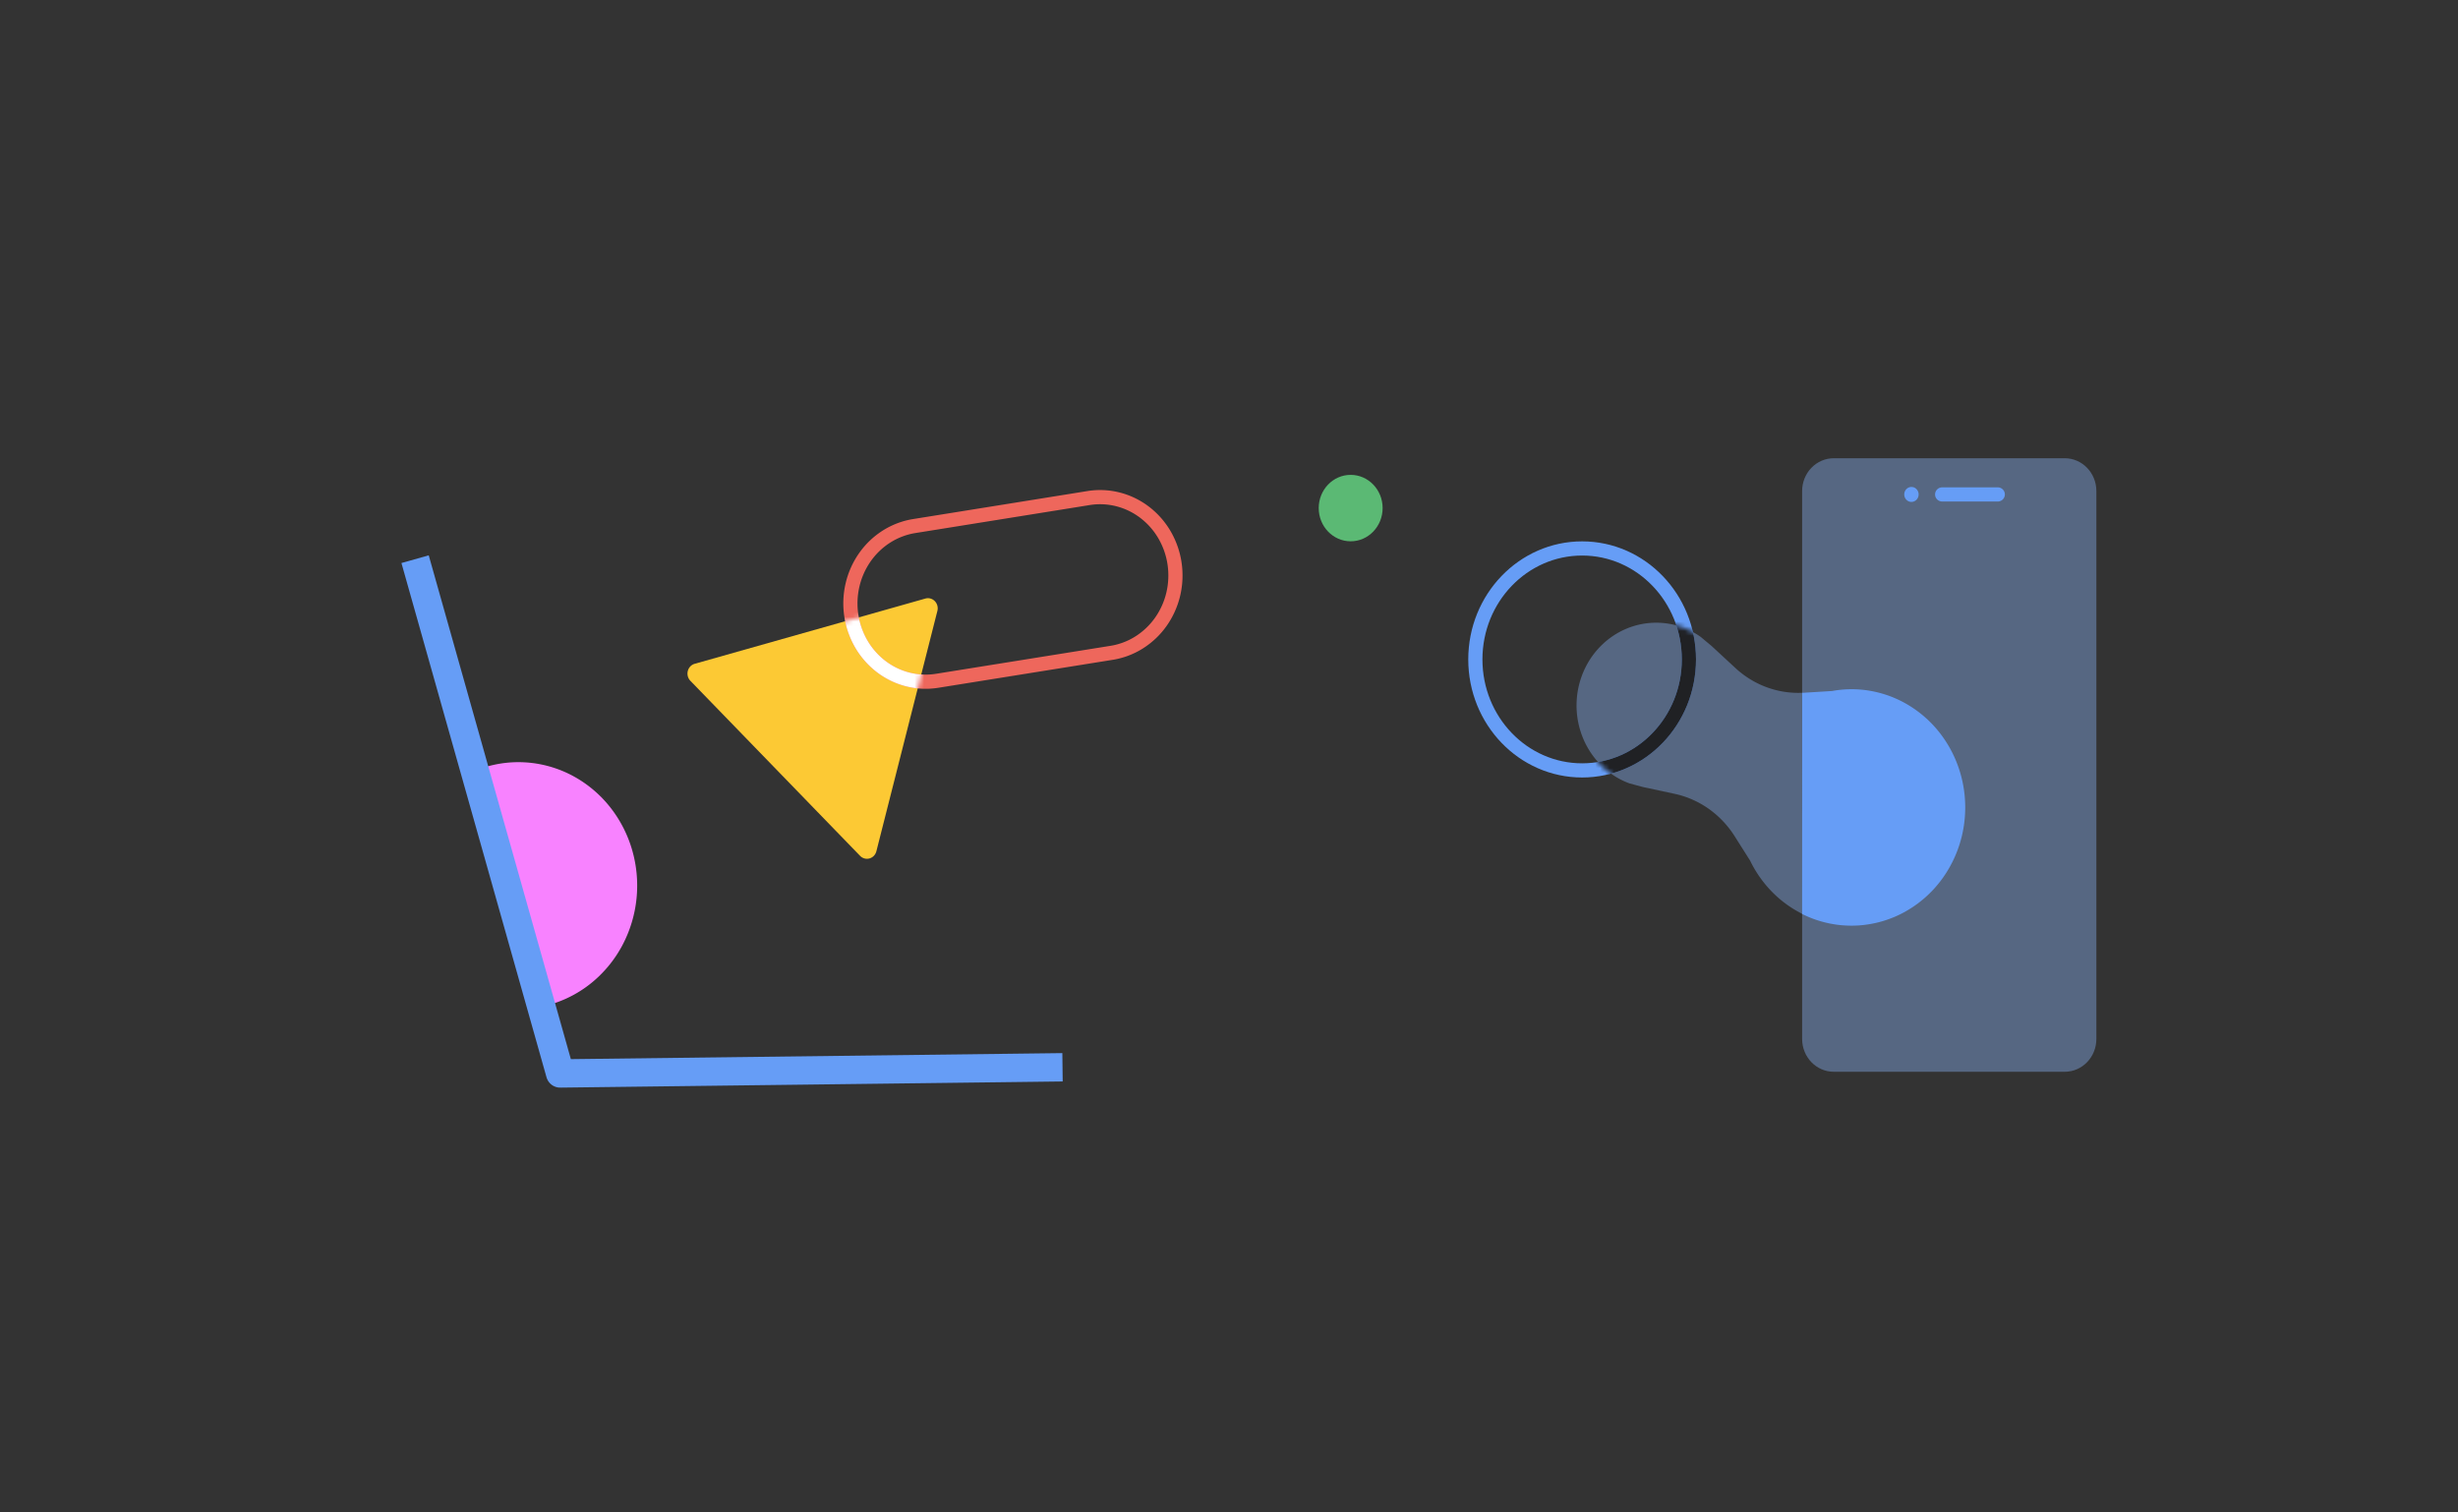 <svg width="520" height="320" viewBox="0 0 520 320" fill="none" xmlns="http://www.w3.org/2000/svg"><rect x="0" y="0" width="520" height="320" fill="#333333" stroke="none"/><g clip-path="url(#clip0)"><g clip-path="url(#clip1)"><path d="M436.814 96.953h-48.887c-3.69 0-6.682 3.109-6.682 6.945v115.916c0 3.835 2.992 6.945 6.682 6.945h48.887c3.691 0 6.682-3.11 6.682-6.945V103.898c0-3.836-2.991-6.945-6.682-6.945z" fill="#8AB4F8" fill-opacity=".4"/><path d="M285.74 114.525c3.734 0 6.76-3.146 6.76-7.027 0-3.881-3.026-7.027-6.76-7.027s-6.76 3.146-6.76 7.027c0 3.881 3.026 7.027 6.76 7.027z" fill="#5BB974"/><path d="M195.782 126.636l-48.819 13.809c-.35.099-.67.292-.926.56a2.213 2.213 0 0 0-.525 2.08c.096.364.283.695.542.96l35.904 37.035c.26.266.583.456.937.55.353.094.724.09 1.075-.014.351-.103.669-.301.922-.574.254-.273.433-.61.52-.979l12.904-50.844c.085-.362.078-.74-.02-1.097a2.162 2.162 0 0 0-.54-.944 2.047 2.047 0 0 0-.918-.542 1.992 1.992 0 0 0-1.056 0z" fill="#FCC934"/><path d="M381.245 146.577c-5.174.222-10.228-1.651-14.098-5.227l-5.058-4.678-2.299-1.921a16.94 16.94 0 0 0-1.839-1.129 16.251 16.251 0 0 0-12.871-.987 16.688 16.688 0 0 0-5.723 3.374 17.428 17.428 0 0 0-4.043 5.395 18.05 18.05 0 0 0-1.747 6.594 18.16 18.16 0 0 0 .817 6.786 17.671 17.671 0 0 0 3.255 5.943 16.948 16.948 0 0 0 5.197 4.195c.635.325 1.288.61 1.956.854h.049s2.749.752 2.827.763l6.634 1.423c5.186 1.121 9.734 4.331 12.649 8.929l3.288 5.196a24.817 24.817 0 0 0 3.062 4.83 24.058 24.058 0 0 0 7.954 6.427" fill="#8AB4F8" fill-opacity=".4"/><path d="M381.245 193.374a23.24 23.24 0 0 0 11.94 2.428 23.381 23.381 0 0 0 9.905-2.937 24.357 24.357 0 0 0 7.815-6.973 25.491 25.491 0 0 0 4.296-9.731 25.99 25.99 0 0 0-.012-10.706 25.469 25.469 0 0 0-4.316-9.72 24.352 24.352 0 0 0-7.831-6.955 23.387 23.387 0 0 0-9.91-2.915c-1.859-.113-3.724 0-5.557.336l-5.978.366h-.342" fill="#669DF6"/><path d="M334.706 163c12.475 0 22.589-10.513 22.589-23.48 0-12.968-10.114-23.48-22.589-23.48-12.476 0-22.59 10.512-22.59 23.48 0 12.967 10.114 23.48 22.59 23.48zm76.163-58.39h11.769" stroke="#669DF6" stroke-width="3" stroke-linecap="round" stroke-linejoin="round"/><path d="M404.373 106.196c.843 0 1.526-.71 1.526-1.586 0-.876-.683-1.587-1.526-1.587s-1.527.711-1.527 1.587.684 1.586 1.527 1.586z" fill="#669DF6"/><mask id="a" style="mask-type:alpha" maskUnits="userSpaceOnUse" x="333" y="131" width="49" height="63"><path d="M381.245 146.577c-5.174.222-10.228-1.651-14.098-5.227l-5.058-4.678-2.299-1.921a16.94 16.94 0 0 0-1.839-1.129 16.251 16.251 0 0 0-12.871-.987 16.688 16.688 0 0 0-5.723 3.374 17.428 17.428 0 0 0-4.043 5.395 18.05 18.05 0 0 0-1.747 6.594 18.16 18.16 0 0 0 .817 6.786 17.671 17.671 0 0 0 3.255 5.943 16.948 16.948 0 0 0 5.197 4.195c.635.325 1.288.61 1.956.854h.049s2.749.752 2.827.763l6.634 1.423c5.186 1.121 9.734 4.331 12.649 8.929l3.288 5.196a24.817 24.817 0 0 0 3.062 4.83 24.058 24.058 0 0 0 7.954 6.427" fill="#D2E3FC"/></mask><g mask="url(#a)"><path d="M334.706 163c12.475 0 22.589-10.512 22.589-23.48s-10.114-23.48-22.589-23.48c-12.476 0-22.59 10.512-22.59 23.48S322.23 163 334.706 163z" stroke="#202124" stroke-width="3" stroke-linecap="round" stroke-linejoin="round"/></g><path d="M102.322 162.4a24.214 24.214 0 0 1 9.773-1.022 24.448 24.448 0 0 1 9.403 2.952 25.378 25.378 0 0 1 7.596 6.474 26.482 26.482 0 0 1 4.627 9.006 27.105 27.105 0 0 1 .951 10.162 26.894 26.894 0 0 1-2.87 9.764 25.95 25.95 0 0 1-6.253 7.874 24.825 24.825 0 0 1-8.679 4.78" fill="#F882FF"/><path d="M87.813 118.308l30.691 108.807 106.276-1.302" stroke="#669DF6" stroke-width="6" stroke-linejoin="round"/><path d="M180.09 130.164a17.172 17.172 0 0 1 .28-6.464 16.86 16.86 0 0 1 2.643-5.859 16.158 16.158 0 0 1 4.602-4.359 15.548 15.548 0 0 1 5.858-2.191l36.854-5.919a15.352 15.352 0 0 1 6.213.291 15.673 15.673 0 0 1 5.632 2.741 16.332 16.332 0 0 1 4.195 4.772 16.976 16.976 0 0 1 2.118 6.077v0c.317 2.15.223 4.344-.276 6.456a16.856 16.856 0 0 1-2.633 5.855 16.176 16.176 0 0 1-4.59 4.361 15.552 15.552 0 0 1-5.845 2.202l-36.854 5.908a15.344 15.344 0 0 1-6.223-.274 15.675 15.675 0 0 1-5.647-2.734 16.354 16.354 0 0 1-4.205-4.776 16.968 16.968 0 0 1-2.122-6.087v0z" stroke="#EE675C" stroke-width="3" stroke-linecap="round" stroke-linejoin="round"/><mask id="b" style="mask-type:alpha" maskUnits="userSpaceOnUse" x="145" y="126" width="54" height="56"><path d="M195.782 126.636l-48.819 13.809c-.35.099-.67.292-.926.56a2.213 2.213 0 0 0-.525 2.08c.096.364.283.695.542.96l35.904 37.035c.26.266.583.456.937.55.353.094.724.09 1.075-.014.351-.103.669-.301.922-.574.254-.273.433-.61.52-.979l12.904-50.844c.085-.362.078-.74-.02-1.097a2.162 2.162 0 0 0-.54-.944 2.047 2.047 0 0 0-.918-.542 1.992 1.992 0 0 0-1.056 0z" fill="#FFBA00"/></mask><g mask="url(#b)"><path d="M180.09 130.165a17.178 17.178 0 0 1 .28-6.465 16.86 16.86 0 0 1 2.643-5.859 16.168 16.168 0 0 1 4.602-4.358 15.55 15.55 0 0 1 5.858-2.192l36.854-5.918a15.352 15.352 0 0 1 6.213.291 15.671 15.671 0 0 1 5.632 2.74 16.358 16.358 0 0 1 4.195 4.772 16.988 16.988 0 0 1 2.118 6.078v0c.317 2.15.223 4.344-.276 6.456a16.864 16.864 0 0 1-2.633 5.855 16.187 16.187 0 0 1-4.59 4.36 15.552 15.552 0 0 1-5.845 2.202l-36.854 5.908a15.344 15.344 0 0 1-6.223-.274 15.659 15.659 0 0 1-5.647-2.734 16.337 16.337 0 0 1-4.205-4.775 16.975 16.975 0 0 1-2.122-6.087v0z" stroke="#fff" stroke-width="3" stroke-linecap="round" stroke-linejoin="round"/></g></g></g><defs><clipPath id="clip0"><path fill="#fff" d="M0 0h520v320H0z"/></clipPath><clipPath id="clip1"><path fill="#fff" transform="translate(-33.5 9.5)" d="M0 0h587v301H0z"/></clipPath></defs></svg>